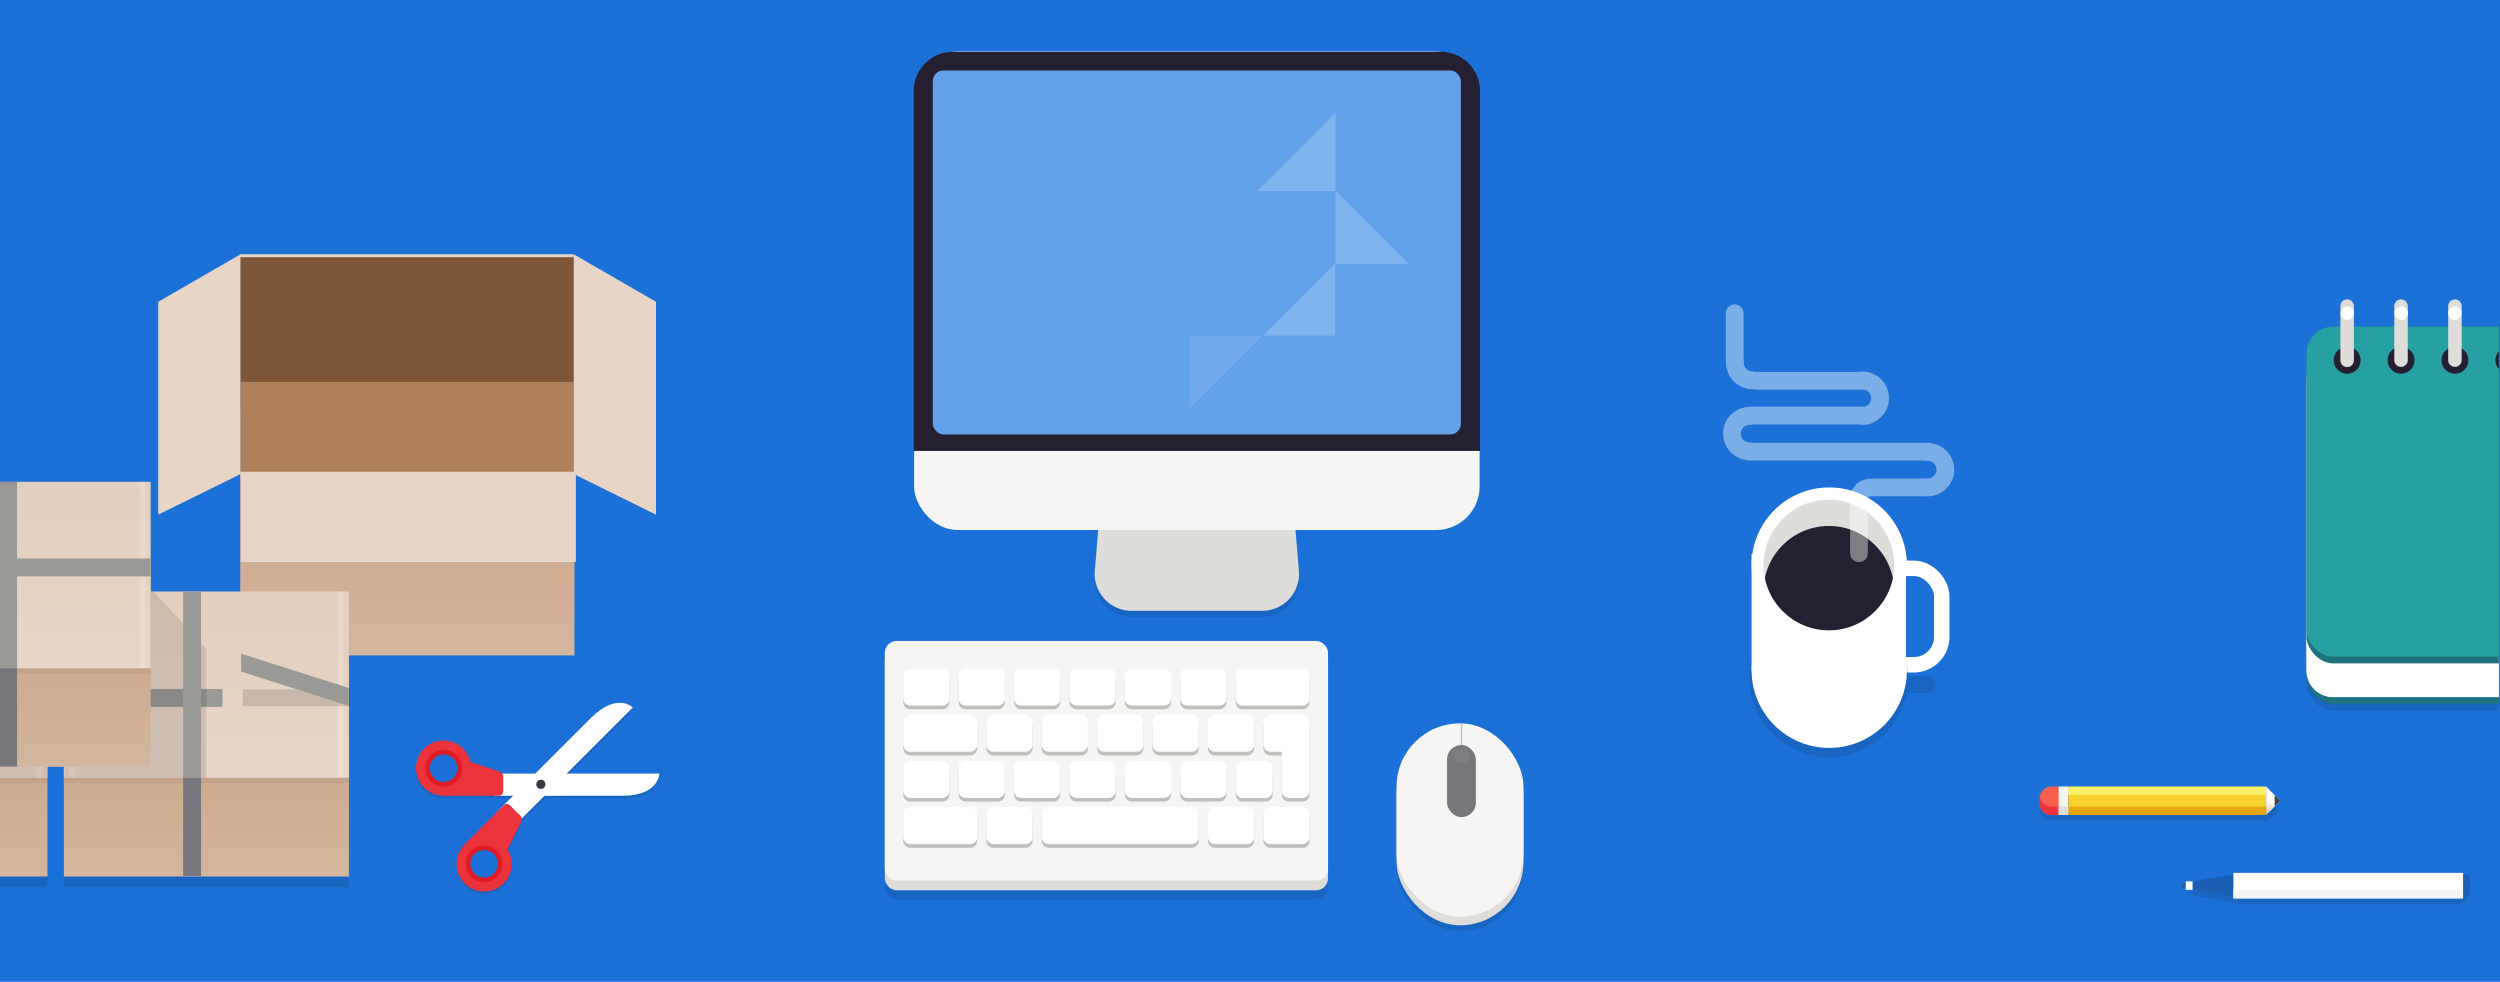 <svg xmlns="http://www.w3.org/2000/svg" xmlns:xlink="http://www.w3.org/1999/xlink" height="754" width="1920"><defs><linearGradient id="c"><stop stop-color="#d0bb8e" offset="0"/><stop stop-color="#fff" offset="1"/></linearGradient><linearGradient xlink:href="#a" id="k" gradientUnits="userSpaceOnUse" gradientTransform="matrix(1.3 0 0 .833 -19.2 34)" x1="64" y1="180" x2="64" y2="250"/><linearGradient id="b"><stop stop-color="#cdab8f" offset="0"/><stop stop-color="#d3b69d" offset="1"/></linearGradient><linearGradient y2="292" x2="64" y1="254" x1="64" gradientTransform="matrix(1.3 0 0 1 -19.2 -4)" gradientUnits="userSpaceOnUse" id="l" xlink:href="#b"/><linearGradient gradientTransform="scale(-.052 .073) rotate(45 -4520.11 -3039.735)" y2="-127.399" x2="158.518" y1="-97.698" x1="128.817" gradientUnits="userSpaceOnUse" id="e" xlink:href="#c"/><linearGradient id="a"><stop stop-color="#e3cfbf" offset="0"/><stop stop-color="#e7d5c7" offset="1"/></linearGradient><linearGradient y2="292" x2="64" y1="254" x1="64" gradientTransform="matrix(1.3 0 0 1 -19.2 16.87)" gradientUnits="userSpaceOnUse" id="f" xlink:href="#b"/><linearGradient xlink:href="#b" id="j" gradientUnits="userSpaceOnUse" gradientTransform="matrix(1.3 0 0 1 -19.2 -4)" x1="64" y1="254" x2="64" y2="292"/><linearGradient y2="250" x2="64" y1="180" x1="64" gradientTransform="matrix(1.3 0 0 .833 -19.2 34)" gradientUnits="userSpaceOnUse" id="m" xlink:href="#a"/><linearGradient xlink:href="#b" id="h" gradientUnits="userSpaceOnUse" gradientTransform="matrix(1.3 0 0 1 -19.2 -4)" x1="64" y1="254" x2="64" y2="292"/><linearGradient xlink:href="#a" id="i" gradientUnits="userSpaceOnUse" gradientTransform="matrix(1.3 0 0 .833 -19.2 34)" x1="64" y1="180" x2="64" y2="250"/><clipPath id="g" clipPathUnits="userSpaceOnUse"><circle style="marker:none" cx="239.051" cy="77.264" r="19.711" fill="#9141ac" stroke-width=".529" stroke-linecap="round"/></clipPath><clipPath id="d" clipPathUnits="userSpaceOnUse"><path stroke-width="1.357" fill="#4a86cf" overflow="visible" color="#000" style="marker:none" d="M2330.729-970.526h1007.5V-1366.5h-1007.5z"/></clipPath></defs><path fill="#1c71d8" overflow="visible" color="#000" style="marker:none" d="M0 754h1920V0H0z"/><g transform="translate(-4440.203 2603.279) scale(1.905)" clip-path="url(#d)"><path style="font-variation-settings:normal;marker:none" d="M3156.883-1044.317h87.634c2.023 0 4.848 3.651 4.848 3.651v1.19s-2.825 3.65-4.848 3.65h-87.634a3.643 3.643 0 01-3.651-3.65v-1.19a3.643 3.643 0 013.651-3.651z" fill-opacity=".102"/><g transform="rotate(90 2637.913 1103.389) scale(2.887)"><path fill="url(#e)" d="M170.003 170.124l-1.993 1.993h3.986z" style="marker:none"/><path fill="#424048" style="marker:none" d="M170.003 170.124l-.797.797h1.595z"/><path fill="#f6d32d" d="M171.598 172.117h-3.189v27.633h3.189z"/><path fill="#f9f06b" d="M169.184 172.117h-1.174v27.643l1.174-.01z"/><path fill="#e5a50a" d="M170.823 172.117h1.173v27.643l-1.173-.01z"/><rect fill="#f66151" style="marker:none" width="3.969" height="3.969" x="168.01" y="199.76" rx="1.554" ry="1.554"/><path fill="#ed333b" d="M169.565 199.76a1.31 1.31 0 00-.166.01 1.55 1.55 0 011.39 1.545v.86a1.55 1.55 0 01-1.39 1.545c.055.006.11.01.166.01h.86c.86 0 1.554-.694 1.554-1.555v-.86c0-.861-.693-1.555-1.554-1.555z" style="marker:none"/><rect fill="#f6f5f4" ry="0" rx="0" y="199.76" x="168.01" height="1.323" width="3.969" style="marker:none"/><rect fill="#deddda" style="marker:none" width="1.191" height="1.323" x="170.789" y="199.76" rx="0" ry="0"/></g><g transform="translate(2347.172 -1418.054) scale(2.198)"><rect fill-opacity=".102" ry="11.642" rx="11.642" y="158.75" x="248.708" height="35.454" width="23.283" style="font-variation-settings:normal;marker:none"/><rect fill="#deddda" style="marker:none" width="23.283" height="35.454" x="248.708" y="157.692" rx="11.642" ry="11.642"/><rect fill="#f6f5f4" ry="11.642" rx="11.642" y="156.104" x="248.708" height="35.454" width="23.283" style="marker:none"/><path stroke-width=".265" stroke="#c0bfbc" fill="none" d="M260.615 170.656v-14.552"/><rect fill="#77767b" ry="2.646" rx="2.646" y="160.073" x="257.969" height="13.229" width="5.292" style="marker:none"/><circle fill-opacity=".102" fill="#c0bfbc" style="marker:none" cx="260.603" cy="162.003" r="1.455"/></g><g transform="translate(-1000.99 4648.193) scale(.932)"><path transform="translate(3662.15 -6599.407) scale(1.39)" d="M12 232.87h104v76H12z" fill="url(#f)"/><path d="M3678.824-6343.47h144.51v93.972h-144.51z" fill="#ac815b"/><path d="M3678.824-6249.498h144.51v2.779h-144.51z" fill="#fff" opacity=".211" style="marker:none"/><path fill="#e7d5c7" d="M3823.141-6248.491v-95.055l35.515 20.505v92.076z"/><path d="M3678.868-6342.373h144.07v53.989h-144.07z" fill="#7d5738" style="marker:none"/><path fill="#e7d5c7" d="M3678.859-6248.491v-95.055l-35.515 20.505v92.076z"/><rect fill="#e7d5c7" style="marker:none" width="144.375" height="1.25" x="3678.625" y="-6343.605" rx="0" ry="0"/><path fill="#e7d5c7" style="marker:none" d="M3679-6249.48h145v39h-145z"/></g><g transform="matrix(1.47 0 0 1.47 2698.586 -1362.176)"><rect ry="7.673" rx="7.673" y="152.889" x="254.983" height="26.458" width="27.359" style="marker:none" fill="none" stroke="#fff" stroke-width="4.233" stroke-linecap="round"/><circle style="marker:none" cx="251.486" cy="152.003" r="21.299" fill="#fff"/><path d="M251.369 160.999a21.84 21.84 0 00-21.84 21.84 21.84 21.84 0 0021.84 21.84 21.84 21.84 0 0021.42-17.594h5.54c1.329 0 2.4-1.07 2.4-2.4 0-1.329-1.071-2.399-2.4-2.399h-5.139A21.84 21.84 0 00251.37 161z" style="marker:none" fill-opacity=".102"/><path style="marker:none" fill="#fff" d="M230.187 148.96h42.333v32.015h-42.333z"/><circle r="21.299" cy="180.843" cx="251.486" style="marker:none" fill="#fff"/><g clip-path="url(#g)" transform="matrix(.909 0 0 .909 34.094 81.74)"><circle style="marker:none" cx="239.051" cy="77.264" r="19.711" fill="#deddda"/><circle r="19.711" cy="85.201" cx="239.051" style="marker:none" fill="#241f31"/></g></g><g opacity=".42" fill="none" stroke="#fff" stroke-width="1.323" stroke-linecap="round"><path d="M3036.286-1184.468h71.622M3036.286-1199.008h47.22M3039.03-1213.042h43.465M3080.264-1143.524v-21.666c0-3.034 1.85-4.855 5.396-4.855h21.782" stroke-width="7.153"/><path style="marker:none" d="M3036.214-1184.6a7.152 7.152 0 01-6.194-3.576 7.152 7.152 0 010-7.152 7.152 7.152 0 016.194-3.576M3107.924-1170.055a7.152 7.152 0 006.194-3.576 7.152 7.152 0 000-7.152 7.152 7.152 0 00-6.194-3.576M3081.626-1198.882a7.152 7.152 0 006.194-3.576 7.152 7.152 0 000-7.152 7.152 7.152 0 00-6.194-3.576M3037.395-1213.207a7.152 7.152 0 01-5.057-2.095 7.152 7.152 0 01-2.095-5.057" stroke-width="7.153"/><path d="M3030.15-1221.252v-19.028" stroke-width="7.153"/></g><g transform="matrix(.548 0 0 .548 2201.758 -1288.776)"><path style="marker:none" d="M1084 65.616a27.16 27.16 0 00-27.063 24.9l-16 192A27.16 27.16 0 001068 311.93h96a27.16 27.16 0 0027.063-29.412l-16-192a27.16 27.16 0 00-27.063-24.9h-32z" fill-opacity=".102"/><path d="M1084 61.125a27.16 27.16 0 00-27.063 24.9l-16 192A27.16 27.16 0 001068 307.438h96a27.16 27.16 0 0027.063-29.413l-16-192a27.16 27.16 0 00-27.063-24.9h-32z" fill="#deddda"/><rect ry="32" rx="32" y="-104" x="908" height="352" width="416" style="marker:none" fill="#f6f5f4"/><path style="marker:none" d="M936.534-103.79h358.932a28.795 28.795 0 0128.859 28.859v264.73h-416.65V-74.93a28.795 28.795 0 0128.859-28.859z" fill="#241f31"/><rect style="marker:none" width="388.491" height="267.789" x="921.754" y="-90.105" rx="7.86" ry="7.86" fill="#62a0ea"/><g fill="#fff" stroke-width=".892"><path opacity=".2" d="M1160.409-1.364l57.624-57.624v57.629zm57.62.005l53.491 53.492h-53.492z"/><path opacity=".1" d="M1110.889 158.553l53.492-53.532h-53.492z"/><path opacity=".2" d="M1217.873 51.525l-53.492 53.492h53.492z"/></g></g><g transform="matrix(2.814 0 0 2.814 2524.427 -1622.243)"><rect style="marker:none" width="63.5" height="34.315" x="57.958" y="185.417" rx="1.7" ry="1.7" fill-opacity=".102"/><rect ry="1.7" rx="1.7" y="183.9" x="57.958" height="34.51" width="63.5" style="marker:none" fill="#deddda"/><rect style="marker:none" width="63.5" height="34.315" x="57.958" y="182.691" rx="1.7" ry="1.7" fill="#f6f5f4"/><path style="marker:none" d="M115.856 193.803h1.943a1.01 1.01 0 011.013 1.013v9.88a1.01 1.01 0 01-1.013 1.013h-1.943a1.01 1.01 0 01-1.013-1.012v-9.88a1.01 1.01 0 011.013-1.014zm-2.645 0h4.588a1.01 1.01 0 011.013 1.013v3.266a1.01 1.01 0 01-1.013 1.013h-4.589a1.01 1.01 0 01-1.012-1.013v-3.266a1.01 1.01 0 011.013-1.013zm-51.594 13.23h8.557a1.01 1.01 0 011.013 1.012v3.266a1.01 1.01 0 01-1.013 1.013h-8.557a1.01 1.01 0 01-1.013-1.013v-3.266a1.01 1.01 0 011.013-1.013zm11.906 0h4.589a1.01 1.01 0 011.013 1.012v3.266a1.01 1.01 0 01-1.013 1.013h-4.589a1.01 1.01 0 01-1.013-1.013v-3.266a1.01 1.01 0 011.013-1.013zm-11.906-6.615h4.588a1.01 1.01 0 011.013 1.013v3.266a1.01 1.01 0 01-1.013 1.012h-4.588a1.01 1.01 0 01-1.013-1.012v-3.266a1.01 1.01 0 011.013-1.013zm0-13.23h4.588a1.01 1.01 0 011.013 1.014v3.265a1.01 1.01 0 01-1.013 1.013h-4.588a1.01 1.01 0 01-1.013-1.013v-3.265a1.01 1.01 0 011.013-1.013zm7.937 0h4.589a1.01 1.01 0 011.013 1.014v3.265a1.01 1.01 0 01-1.013 1.013h-4.589a1.01 1.01 0 01-1.013-1.013v-3.265a1.01 1.01 0 011.013-1.013zm7.938 0h4.588a1.01 1.01 0 011.013 1.014v3.265a1.01 1.01 0 01-1.013 1.013h-4.588a1.01 1.01 0 01-1.013-1.013v-3.265a1.01 1.01 0 011.013-1.013zm7.937 0h4.589a1.01 1.01 0 011.013 1.014v3.265a1.01 1.01 0 01-1.013 1.013h-4.589a1.01 1.01 0 01-1.013-1.013v-3.265a1.01 1.01 0 011.013-1.013zm7.938 0h4.588a1.01 1.01 0 011.013 1.014v3.265a1.01 1.01 0 01-1.013 1.013h-4.588a1.01 1.01 0 01-1.013-1.013v-3.265a1.01 1.01 0 011.013-1.013zm7.937 0h4.589a1.01 1.01 0 011.013 1.014v3.265a1.01 1.01 0 01-1.013 1.013h-4.589a1.01 1.01 0 01-1.013-1.013v-3.265a1.01 1.01 0 011.013-1.013zm7.938 0h8.557a1.01 1.01 0 011.013 1.014v3.265a1.01 1.01 0 01-1.013 1.013h-8.557a1.01 1.01 0 01-1.013-1.013v-3.265a1.01 1.01 0 011.013-1.013zm-47.625 6.615h8.557a1.01 1.01 0 011.013 1.013v3.266a1.01 1.01 0 01-1.013 1.013h-8.557a1.01 1.01 0 01-1.013-1.013v-3.266a1.01 1.01 0 011.013-1.013zm11.906 0h4.589a1.01 1.01 0 011.013 1.013v3.266a1.01 1.01 0 01-1.013 1.013h-4.589a1.01 1.01 0 01-1.013-1.013v-3.266a1.01 1.01 0 011.013-1.013zm7.938 0h4.588a1.01 1.01 0 011.013 1.013v3.266a1.01 1.01 0 01-1.013 1.013h-4.588a1.01 1.01 0 01-1.013-1.013v-3.266a1.01 1.01 0 011.013-1.013zm7.937 0h4.589A1.01 1.01 0 0195 194.816v3.266a1.01 1.01 0 01-1.013 1.013h-4.589a1.01 1.01 0 01-1.013-1.013v-3.266a1.01 1.01 0 011.013-1.013zm7.938 0h4.588a1.01 1.01 0 011.013 1.013v3.266a1.01 1.01 0 01-1.013 1.013h-4.588a1.01 1.01 0 01-1.013-1.013v-3.266a1.01 1.01 0 011.013-1.013zm7.937 0h4.589a1.01 1.01 0 011.013 1.013v3.266a1.01 1.01 0 01-1.013 1.013h-4.589a1.01 1.01 0 01-1.013-1.013v-3.266a1.01 1.01 0 011.013-1.013zm-35.719 6.615h4.589a1.01 1.01 0 011.013 1.013v3.266a1.01 1.01 0 01-1.013 1.012h-4.589a1.01 1.01 0 01-1.013-1.012v-3.266a1.01 1.01 0 011.013-1.013zm7.938 0h4.588a1.01 1.01 0 011.013 1.013v3.266a1.01 1.01 0 01-1.013 1.012h-4.588a1.01 1.01 0 01-1.013-1.012v-3.266a1.01 1.01 0 011.013-1.013zm7.937 0h4.589a1.01 1.01 0 011.013 1.013v3.266a1.01 1.01 0 01-1.013 1.012h-4.589a1.01 1.01 0 01-1.013-1.012v-3.266a1.01 1.01 0 011.013-1.013zm7.938 0h4.588a1.01 1.01 0 011.013 1.013v3.266a1.01 1.01 0 01-1.013 1.012h-4.588a1.01 1.01 0 01-1.013-1.012v-3.266a1.01 1.01 0 011.013-1.013zm7.937 0h4.589a1.01 1.01 0 011.013 1.013v3.266a1.01 1.01 0 01-1.013 1.012h-4.589a1.01 1.01 0 01-1.013-1.012v-3.266a1.01 1.01 0 011.013-1.013zm7.938 0h3.266a1.01 1.01 0 011.013 1.013v3.266a1.01 1.01 0 01-1.013 1.012h-3.266a1.01 1.01 0 01-1.013-1.012v-3.266a1.01 1.01 0 011.013-1.013zm3.969 6.614h4.588a1.01 1.01 0 011.013 1.013v3.266a1.01 1.01 0 01-1.013 1.013h-4.588a1.01 1.01 0 01-1.013-1.013v-3.266a1.01 1.01 0 011.013-1.013zm-7.938 0h4.589a1.01 1.01 0 011.013 1.013v3.266a1.01 1.01 0 01-1.013 1.013h-4.589a1.01 1.01 0 01-1.013-1.013v-3.266a1.01 1.01 0 011.013-1.013zm-23.813 0h20.464a1.01 1.01 0 011.013 1.013v3.266a1.01 1.01 0 01-1.013 1.013H81.46a1.01 1.01 0 01-1.012-1.013v-3.266a1.01 1.01 0 011.012-1.013z" fill="#c0bfbc"/><path style="marker:none" d="M61.617 186.66a1.01 1.01 0 00-1.013 1.012v3.266a1.01 1.01 0 001.013 1.013h4.588c.561 0 1.014-.452 1.014-1.013v-3.266c0-.56-.453-1.013-1.014-1.013zm7.937 0a1.01 1.01 0 00-1.012 1.012v3.266a1.01 1.01 0 001.012 1.013h4.589c.56 0 1.013-.452 1.013-1.013v-3.266c0-.56-.452-1.013-1.013-1.013zm7.938 0a1.01 1.01 0 00-1.013 1.012v3.266a1.01 1.01 0 001.013 1.013h4.588c.561 0 1.014-.452 1.014-1.013v-3.266c0-.56-.453-1.013-1.014-1.013zm7.937 0a1.01 1.01 0 00-1.012 1.012v3.266a1.01 1.01 0 001.012 1.013h4.589c.56 0 1.013-.452 1.013-1.013v-3.266c0-.56-.452-1.013-1.013-1.013zm7.938 0a1.01 1.01 0 00-1.013 1.012v3.266a1.01 1.01 0 001.013 1.013h4.588a1.01 1.01 0 001.013-1.013v-3.266a1.01 1.01 0 00-1.013-1.013zm7.937 0a1.01 1.01 0 00-1.012 1.012v3.266a1.01 1.01 0 001.012 1.013h4.589c.56 0 1.013-.452 1.013-1.013v-3.266c0-.56-.452-1.013-1.013-1.013zm7.938 0a1.01 1.01 0 00-1.013 1.012v3.266a1.01 1.01 0 001.013 1.013h8.557c.561 0 1.013-.452 1.013-1.013v-3.266c0-.56-.452-1.013-1.013-1.013zm-47.625 6.614a1.01 1.01 0 00-1.013 1.013v3.266a1.01 1.01 0 001.013 1.013h8.557c.561 0 1.013-.452 1.013-1.013v-3.266c0-.561-.452-1.013-1.013-1.013zm11.906 0a1.01 1.01 0 00-1.013 1.013v3.266a1.01 1.01 0 001.013 1.013h4.589c.56 0 1.013-.452 1.013-1.013v-3.266c0-.561-.452-1.013-1.013-1.013zm7.938 0a1.01 1.01 0 00-1.013 1.013v3.266a1.01 1.01 0 001.013 1.013h4.588c.561 0 1.013-.452 1.013-1.013v-3.266c0-.561-.452-1.013-1.013-1.013zm7.937 0a1.01 1.01 0 00-1.013 1.013v3.266a1.01 1.01 0 001.013 1.013h4.589a1.01 1.01 0 001.012-1.013v-3.266a1.01 1.01 0 00-1.012-1.013zm7.938 0a1.01 1.01 0 00-1.013 1.013v3.266a1.01 1.01 0 001.013 1.013h4.588c.561 0 1.013-.452 1.013-1.013v-3.266c0-.561-.452-1.013-1.013-1.013zm7.937 0a1.01 1.01 0 00-1.013 1.013v3.266a1.01 1.01 0 001.013 1.013h4.589c.56 0 1.013-.452 1.013-1.013v-3.266c0-.561-.452-1.013-1.013-1.013zm7.938 0c-.562 0-1.014.452-1.014 1.013v3.266c0 .561.452 1.013 1.014 1.013h1.622v5.601a1.01 1.01 0 001.013 1.013h1.943a1.01 1.01 0 001.013-1.013v-6.514c.003-.034.01-.066.01-.1v-3.266a1.01 1.01 0 00-1.013-1.013h-1.953zm-51.594 6.615a1.01 1.01 0 00-1.013 1.012v3.266a1.01 1.01 0 001.013 1.013h4.588c.561 0 1.014-.451 1.014-1.013v-3.266c0-.56-.453-1.012-1.014-1.012zm7.937 0a1.01 1.01 0 00-1.012 1.012v3.266a1.01 1.01 0 001.012 1.013h4.589c.56 0 1.013-.451 1.013-1.013v-3.266c0-.56-.452-1.012-1.013-1.012zm7.938 0a1.01 1.01 0 00-1.013 1.012v3.266a1.01 1.01 0 001.013 1.013h4.588a1.01 1.01 0 001.013-1.013v-3.266a1.01 1.01 0 00-1.013-1.012zm7.937 0a1.01 1.01 0 00-1.012 1.012v3.266a1.01 1.01 0 001.012 1.013h4.589c.56 0 1.013-.451 1.013-1.013v-3.266c0-.56-.452-1.012-1.013-1.012zm7.938 0a1.01 1.01 0 00-1.013 1.012v3.266a1.01 1.01 0 001.013 1.013h4.588a1.01 1.01 0 001.013-1.013v-3.266a1.01 1.01 0 00-1.013-1.012zm7.937 0a1.01 1.01 0 00-1.012 1.012v3.266a1.01 1.01 0 001.012 1.013h4.589a1.01 1.01 0 001.013-1.013v-3.266a1.01 1.01 0 00-1.013-1.012zm7.938 0a1.01 1.01 0 00-1.013 1.012v3.266a1.01 1.01 0 001.013 1.013h3.265c.562 0 1.014-.451 1.014-1.013v-3.266c0-.56-.452-1.012-1.014-1.012zm-47.625 6.614a1.01 1.01 0 00-1.013 1.013v3.266a1.01 1.01 0 001.013 1.013h8.557c.561 0 1.013-.452 1.013-1.013v-3.266c0-.561-.452-1.013-1.013-1.013zm11.906 0a1.01 1.01 0 00-1.013 1.013v3.266a1.01 1.01 0 001.013 1.013h4.589c.56 0 1.013-.452 1.013-1.013v-3.266c0-.561-.452-1.013-1.013-1.013zm7.938 0a1.01 1.01 0 00-1.013 1.013v3.266a1.01 1.01 0 001.013 1.013h20.463c.561 0 1.013-.452 1.013-1.013v-3.266c0-.561-.452-1.013-1.013-1.013zm23.812 0a1.01 1.01 0 00-1.013 1.013v3.266a1.01 1.01 0 001.013 1.013h4.589c.56 0 1.013-.452 1.013-1.013v-3.266c0-.561-.452-1.013-1.013-1.013zm7.938 0a1.01 1.01 0 00-1.013 1.013v3.266a1.01 1.01 0 001.013 1.013h4.588c.561 0 1.013-.452 1.013-1.013v-3.266c0-.561-.452-1.013-1.013-1.013z" fill="#fff"/></g><path style="marker:none" fill-opacity=".102" d="M2235.023-1083.939h114.905v75.131h-114.905z"/><path fill="url(#h)" d="M12 212h104v76H12z" transform="matrix(1.105 0 0 1.105 2221.764 -1331.428)"/><path fill="url(#i)" d="M12 184h104v68H12z" transform="matrix(1.105 0 0 1.105 2221.764 -1331.428)"/><path style="marker:none" opacity=".05" d="M2235.022-1053.004h114.906v2.21h-114.906z"/><path style="marker:none" opacity=".2" fill="#fff" d="M2237.232-1128.134h2.21v75.13h-2.21zM2345.508-1128.134h2.21v75.13h-2.21z"/><path style="marker:none" fill-opacity=".102" d="M2356.557-1083.939h114.905v75.131h-114.905z"/><path fill="url(#j)" d="M12 212h104v76H12z" transform="matrix(1.105 0 0 1.105 2343.298 -1331.428)"/><path fill="url(#k)" d="M12 184h104v68H12z" transform="matrix(1.105 0 0 1.105 2343.298 -1331.428)"/><path style="marker:none" opacity=".05" d="M2356.557-1053.004h114.905v2.21h-114.905z"/><path style="marker:none" opacity=".2" fill="#fff" d="M2358.766-1128.134h2.21v75.13h-2.21zM2467.042-1128.134h2.21v75.13h-2.21z"/><path d="M2276.477-1128.457h73.582v75.42h-68.484l-5.098-4.362z" style="marker:none" fill-opacity=".102"/><path style="marker:none" fill="#9a9996" d="M2349.928-1097.198v7.216h-114.905v-7.216zM2420.513-1088.764v7.216h-75.029v-7.216z"/><path style="marker:none" fill="#77767b" d="M2288.867-1053.003h7.216v39.687h-7.216z"/><path d="M2356.714-1128.457h35.665l21.628 23.565v51.854h-57.293z" style="marker:none" fill-opacity=".102"/><path style="marker:none" fill="#9a9996" d="M2288.867-1128.03h7.216v75.027h-7.216z"/><g><path fill="url(#l)" d="M12 212h104v76H12z" transform="matrix(1.105 0 0 1.105 2263.37 -1375.622)"/><path fill="url(#m)" d="M12 184h104v68H12z" transform="matrix(1.105 0 0 1.105 2263.37 -1375.622)"/><path style="marker:none" opacity=".05" d="M2276.628-1097.198h114.905v2.21h-114.905z"/><path style="marker:none" opacity=".2" fill="#fff" d="M2278.838-1172.328h2.21v75.13h-2.21zM2387.114-1172.328h2.21v75.13h-2.21z"/></g><path style="marker:none" fill="#77767b" d="M2404.647-1053.105h7.216v39.686h-7.216z"/><path style="marker:none" fill="#9a9996" d="M2404.647-1128.134h7.216v75.029h-7.216z"/><path style="marker:none" opacity=".136" d="M2428.66-1088.667h43.05v6.857h-43.05z"/><path style="marker:none" fill="#9a9996" d="M2471.41-1089.185v7.216l-43.404-13.828v-7.216zM2391.534-1141.39v7.215h-114.905v-7.216z"/><path style="marker:none" fill="#77767b" d="M2330.472-1097.198h7.216v39.687h-7.216z"/><path style="marker:none" fill="#9a9996" d="M2330.472-1172.226h7.216v75.028h-7.216z"/><g transform="scale(.925) rotate(45 3081.109 2798.666)"><path d="M69.202 198.092c-2.25 2.117-4.37 6.101-4.37 13.602l-.014 34.5-10.179 10.178a1.92 1.92 0 00-1.343.158l-12.125 6.088c-4.633-2.888-10.848-2.327-14.864 1.688-4.671 4.672-4.672 12.321 0 16.993 4.67 4.671 12.32 4.671 16.992 0l.043-.044.005.045 15.556-15.556.017.017 5.892-5.896-.004 7.829h.025v21.999l.035-.028v.06c0 6.606 5.41 12.016 12.016 12.016s12.014-5.409 12.014-12.015c0-5.68-3.998-10.471-9.317-11.705l-4.269-12.879a1.92 1.92 0 00-.838-1.06v-13.889l24.027-24.047c11.314-11.314 4.496-18.132 4.496-18.132l-28.523 28.523v-40.845s-2.72 0-5.272 2.4zm-39.36 69.75a6.978 6.978 0 019.922 0 6.979 6.979 0 010 9.921 6.979 6.979 0 01-9.922 0 6.978 6.978 0 010-9.921zm42.069 16.91a6.994 6.994 0 014.972-2.043 6.979 6.979 0 017.015 7.017 6.978 6.978 0 01-7.015 7.015 6.979 6.979 0 01-7.016-7.016c0-1.952.778-3.706 2.044-4.972z" style="marker:none" fill-opacity=".102" fill-rule="evenodd"/><path d="M65.995 268.962h6v-72l-1.415-1.414s-6.585 5.061-6.585 17.414l.005 27.19.097 2.723 1.898 2.087z" fill="#9a9996" fill-rule="evenodd"/><use xlink:href="#n" transform="scale(-1 1) rotate(-45 -.464 413.359)" width="100%" height="100%"/><g id="n" display="inline"><path d="M55.975 290h9.667v-72S56 218 56 234z" fill="#fff" fill-rule="evenodd" transform="scale(-1 1) rotate(-45 -31.3 415.202)"/><g transform="scale(-1 1) rotate(-45 -32.3 412.788)"><path d="M54 312v-24c0-2 2-2 2-2h6.037s1.918-.136 2.444 1.45l4.397 13.27z" fill="#ed333b" fill-rule="evenodd"/><circle r="9.516" cy="312.033" cx="-66.05" transform="scale(-1 1)" fill="none" stroke="#ed333b" stroke-width="5" stroke-linecap="round" stroke-linejoin="round"/><circle cx="-66" cy="312" r="7" transform="scale(-1 1)" fill="none" stroke="#e01b24" stroke-width="2" stroke-linecap="round" stroke-linejoin="round"/></g></g><circle transform="scale(-1 1) rotate(-45)" cx="-223.446" cy="125.865" r="2" fill="#3d3846"/></g><g transform="matrix(2.577 0 0 2.577 3316 -1631.08)"><g transform="matrix(.527 0 0 .527 161.93 58.874)"><rect ry="8" rx="8" y="190.009" x="-348" height="104" width="88" style="marker:none" fill-opacity=".102"/><rect style="marker:none" width="88" height="104" x="-348" y="188" rx="8" ry="8" fill="#1e737e"/><rect ry="8" rx="8" y="188" x="-348" height="102" width="88" style="marker:none" fill="#f6f5f4"/><path d="M-340.177 188h64.72a7.805 7.805 0 017.823 7.822l-.102 94.178h-72.441a7.805 7.805 0 01-7.823-7.822v-86.356a7.805 7.805 0 017.823-7.822z" style="marker:none" fill="#fff"/><rect ry="8" rx="8" y="180" x="-348" height="100" width="88" style="marker:none" fill="#1e737e"/><rect style="marker:none" width="88" height="98" x="-348" y="180" rx="8" ry="8" fill="#27a0a4"/></g><g transform="matrix(.527 0 0 .527 -31.97 60.455)" fill="#3d3846" stroke="#241f31" stroke-width="2"><circle cx="32" cy="187" r="3"/><circle r="3" cy="187" cx="96"/><circle cx="48" cy="187" r="3"/><circle cx="64" cy="187" r="3"/><circle r="3" cy="187" cx="80"/></g><path d="M-15.125 149.486a1.054 1.054 0 00-1.037 1.069v8.43a1.054 1.054 0 102.107 0v-8.43a1.054 1.054 0 00-1.07-1.069zm8.432 0a1.054 1.054 0 00-1.04 1.069v8.43a1.054 1.054 0 102.108 0v-8.43a1.054 1.054 0 00-1.068-1.069zm8.43 0a1.054 1.054 0 00-1.038 1.069v8.43a1.054 1.054 0 102.108 0v-8.43a1.054 1.054 0 00-1.07-1.069zm8.429 0a1.054 1.054 0 00-1.037 1.069v8.43a1.054 1.054 0 102.107 0v-8.43a1.054 1.054 0 00-1.07-1.069zm8.432 0a1.054 1.054 0 00-1.04 1.069v8.43a1.054 1.054 0 102.108 0v-8.43a1.054 1.054 0 00-1.068-1.069z" style="line-height:normal;font-variant-ligatures:normal;font-variant-position:normal;font-variant-caps:normal;font-variant-numeric:normal;font-variant-alternates:normal;font-feature-settings:normal;text-indent:0;text-align:start;text-decoration-line:none;text-decoration-style:solid;text-decoration-color:#000;text-transform:none;text-orientation:mixed;white-space:normal;shape-padding:0;isolation:auto;mix-blend-mode:normal;solid-color:#000;solid-opacity:1" color="#000" font-weight="400" font-family="sans-serif" overflow="visible" fill="#deddda"/><circle r="1.058" cy="151.642" cx="-15.081" style="marker:none" fill="#fff"/><circle style="marker:none" cx="-6.639" cy="151.642" r="1.058" fill="#fff"/><circle r="1.058" cy="151.642" cx="1.757" style="marker:none" fill="#fff"/><circle style="marker:none" cx="10.199" cy="151.642" r="1.058" fill="#fff"/><circle r="1.058" cy="151.642" cx="18.665" style="marker:none" fill="#fff"/></g><g transform="matrix(0 2.592 2.592 0 2806.016 -1463.861)"><path style="font-variation-settings:normal;marker:none" d="M174.888 199.154v-33.812c0-.78 1.408-7.946 1.408-7.946h.46s1.408 7.165 1.408 7.946v33.812c0 .78-.628 1.409-1.409 1.409h-.459c-.78 0-1.408-.629-1.408-1.409z" fill-opacity=".102"/><rect style="marker:none" width="3.44" height="2.117" x="173.567" y="198.702" rx=".468" ry=".468" fill="#1a5fb4"/><path style="marker:none" d="M174.805 157.427h.963c.1 0 .164.083.18.184l1.058 6.482c.043.261-.208.478-.467.478h-2.505c-.259 0-.51-.217-.467-.478l1.058-6.482c.016-.1.08-.184.18-.184z" fill="#1a5fb4"/><path style="marker:none" fill="#fff" d="M173.302 164.042h3.969v35.719h-3.969z"/><rect style="marker:none" width=".794" height="2.381" x="174.89" y="155.84" rx=".397" ry=".468" fill="#1a5fb4"/><rect style="marker:none" width="1.323" height="1.058" x="174.625" y="156.633" rx="0" ry="0" fill="#fff"/><path style="marker:none" fill="#f6f5f4" d="M175.948 164.042h1.323v35.719h-1.323z"/></g></g></svg>